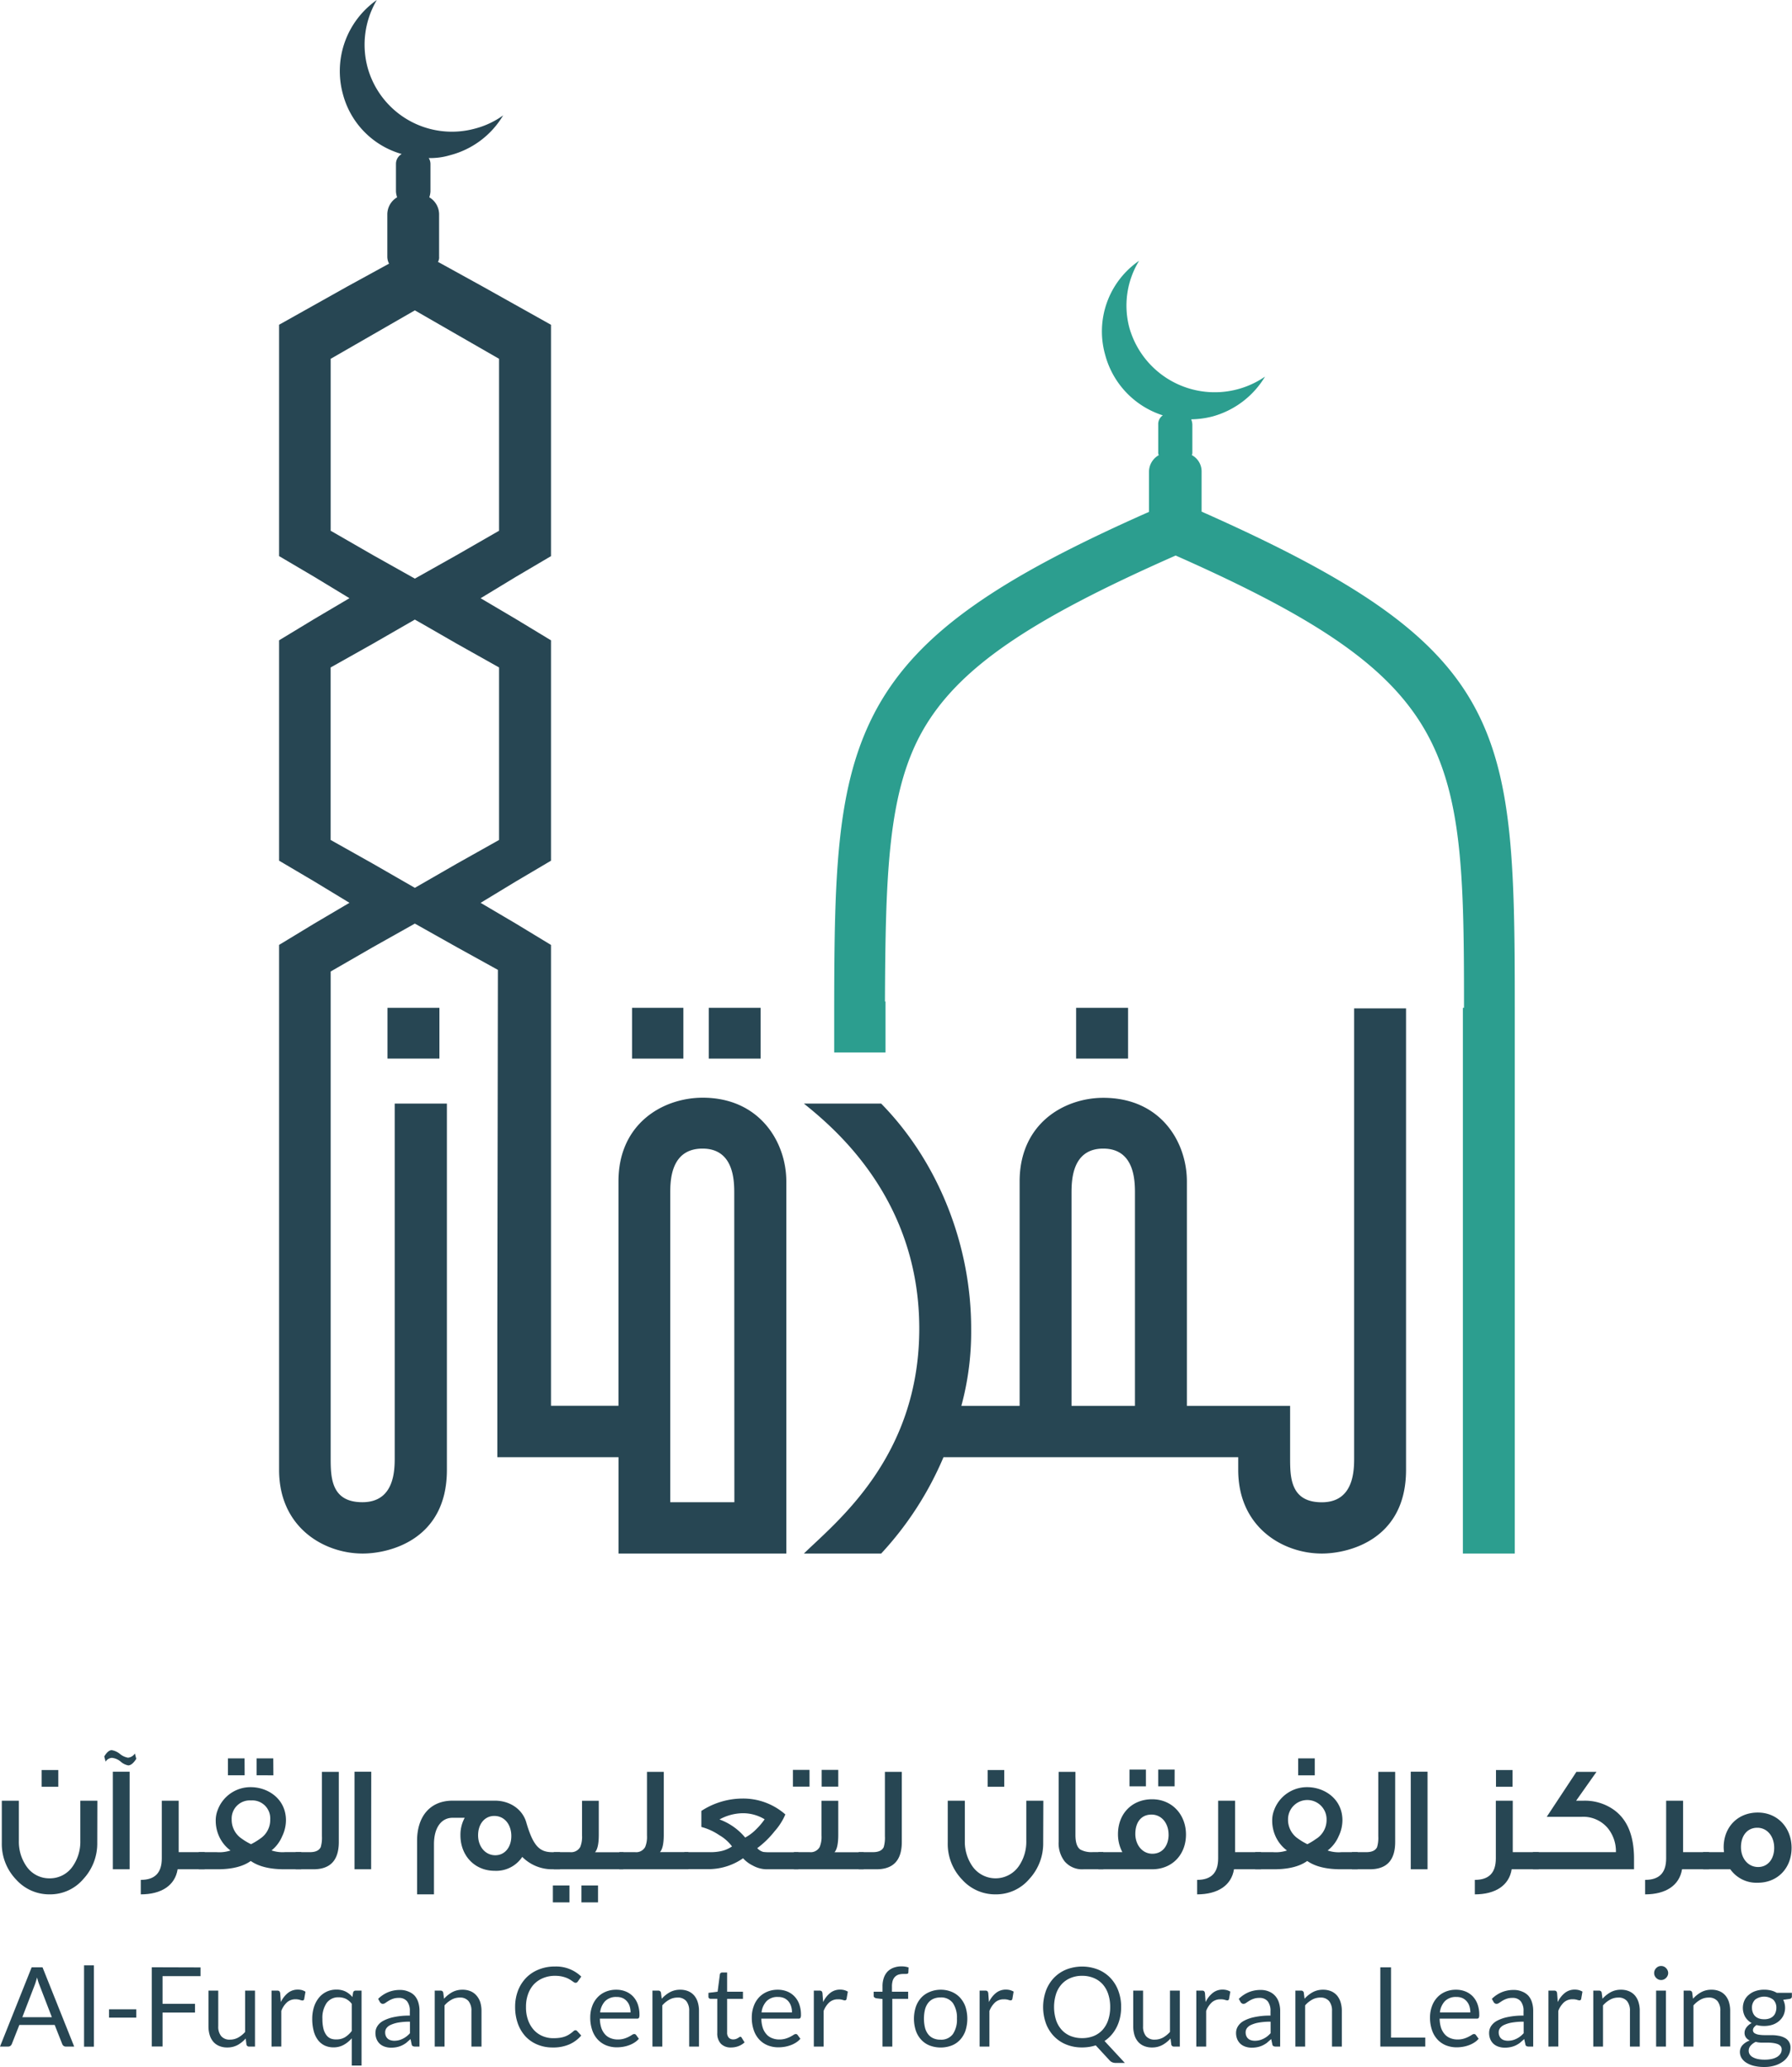 <svg xmlns="http://www.w3.org/2000/svg"
    viewBox="0 0 475.16 547.89">
    <defs>
        <style>.cls-1,.cls-3{fill:#274653;}.cls-2{fill:#2c9e8f;}.cls-2,.cls-3{fill-rule:evenodd;}</style>
    </defs>
    <g id="Layer_2" >
        <g id="Layer_1-2">
            <path class="cls-1" d="M102.74,267.17v13.46h13.77V267.17Z"/>
            <path class="cls-1" d="M187.93,267.17v13.46h13.76V267.17Zm-20.34,0v13.46H181.2V267.17Z"/>
    <path class="cls-1" d="M359.06,267.32v119c0,3.37,0,11.93-8.57,11.93-8.41,0-8.41-6.73-8.41-11.93V372.69H314.71V313.2c0-10.4-6.88-22.17-22.18-22.17-10.24,0-22.17,6.73-22.17,22.17v59.49H254.91a75.05,75.05,0,0,0,2.6-20.49c0-22.17-8.72-44.2-23.86-59.64H213.16c8.56,6.88,30.59,25.54,30.59,59.64s-22,51.23-30.59,59.64h20.49a87.77,87.77,0,0,0,16.52-25.54h78.15v3.37c0,15.29,11.93,22.17,22.17,22.17,6.88,0,22.33-3.51,22.33-22.17V267.32ZM300.94,372.69H284.12V316.41c0-3.21,0-11.92,8.41-11.92s8.41,8.71,8.41,11.92Z"/>
            <path class="cls-1" d="M285.34,267.17v13.46h13.77V267.17Z"/>
            <path class="cls-2" d="M401.65,267.17V411.84H387.89V267.17h.3v-1.68c0-67.14-2.14-85.34-76.46-118.22-38.54,17-57.81,29.82-67.29,46.8-9,16.21-9.64,37.77-9.79,71.42h.15V279H221.19v-6.73c0-39.61.15-64.23,11.47-84.73,11-19.72,31.66-34,72-51.84V125.1a5.09,5.09,0,0,1,2.6-4.44,1.39,1.39,0,0,1-.15-.76v-7.34a2.79,2.79,0,0,1,1.22-2.45,23.07,23.07,0,0,1-15.29-16.06,22.71,22.71,0,0,1,9-24.92A22.75,22.75,0,0,0,299.49,87a23.53,23.53,0,0,0,35.94,12.84,23.45,23.45,0,0,1-13.92,10.56,23.86,23.86,0,0,1-5.66.76,4.3,4.3,0,0,1,.31,1.38v7.34a1.39,1.39,0,0,1-.15.76,4.91,4.91,0,0,1,2.6,4.44v10.55C400,171.74,401.65,192.08,401.65,267.17Z"/>
            <path class="cls-3" d="M186.32,291c-10.4,0-22.33,6.73-22.33,22.17v59.49H146.1V250.5l-9.33-5.66-9.33-5.5,9.33-5.66,9.33-5.51V169.75l-9.33-5.65-9.33-5.51,9.33-5.66,9.33-5.5V86.1L128.06,76l-11.93-6.58a2.32,2.32,0,0,0,.3-1.38V56.74a5.28,5.28,0,0,0-2.6-4.44,5.55,5.55,0,0,0,.31-1.53V43.43a3,3,0,0,0-.46-1.53,18.13,18.13,0,0,0,5.66-.76,23.09,23.09,0,0,0,14.07-10.55,22.42,22.42,0,0,1-7.5,3.51A23.19,23.19,0,0,1,97.47,17.89,23.26,23.26,0,0,1,99.92,0a23,23,0,0,0-9,24.93,22.44,22.44,0,0,0,15.6,15.9,3,3,0,0,0-1.53,2.6v7.34a5.55,5.55,0,0,0,.31,1.53,5.28,5.28,0,0,0-2.6,4.44V68.05a4,4,0,0,0,.46,1.84L92,76l-18,10.09v61.33l9.33,5.5,9.33,5.66-9.33,5.51-9.33,5.65v58.42l9.33,5.51,9.33,5.66-9.33,5.5-9.33,5.66V389.67c0,15.29,11.93,22.17,22.17,22.17,6.88,0,22.33-3.51,22.33-22.17V292.56H104.66V386.3c0,3.37,0,11.93-8.57,11.93-8.41,0-8.41-6.73-8.41-11.93V257.54l11.16-6.43L110,244.84l11.16,6.27,10.86,6-.15,94.51V386.3H164v25.54H208.5V313.2C208.5,302.8,201.46,291,186.32,291ZM87.68,140.7V95.12L98.84,88.7,110,82.28l11.16,6.42,11.17,6.42V140.7l-11.17,6.42L110,153.39l-11.17-6.27ZM110,235.36l-11.17-6.42-11.16-6.27V176.94l11.16-6.27L110,164.25l11.16,6.42,11.17,6.27v45.73l-11.17,6.27Zm84.72,162.87h-17V316.41c0-3.21,0-11.92,8.56-11.92,8.41,0,8.41,8.71,8.41,11.92Z"/>
            <path class="cls-1" d="M25.79,488.49a13.84,13.84,0,0,1-3.68,9.62,11.54,11.54,0,0,1-8.93,4.08,11.79,11.79,0,0,1-8.9-3.92,13.64,13.64,0,0,1-3.8-9.78V477.36H5V488a11.42,11.42,0,0,0,2,6.73,7.31,7.31,0,0,0,6.17,3.21,7.32,7.32,0,0,0,6.13-3.21,11.39,11.39,0,0,0,2-6.73V477.36h4.52ZM15.46,473.67H11.05v-4.44h4.41Z"/>
            <path class="cls-1" d="M36.13,466.26C35.41,467.39,34.69,468,34,468a4.15,4.15,0,0,1-2-1,4.25,4.25,0,0,0-2.32-1A2.14,2.14,0,0,0,28,467l-.36-1.36q1-1.68,2-1.68a4.72,4.72,0,0,1,2.16,1,4.61,4.61,0,0,0,2.13,1,2.46,2.46,0,0,0,1.84-1.12Zm-1.76,29.28H29.92V469.67h4.45Z"/>
            <path class="cls-1" d="M54.27,495.54H47.1c-.68,4.29-4.32,6.65-9.77,6.65v-3.84c3.72,0,5.57-1.85,5.57-5.69v-15.3h4.48V491h6.89Z"/>
            <path class="cls-1" d="M79.87,495.54H75.42c-3.84,0-6.81-.72-8.93-2.2-2.08,1.48-5,2.2-8.85,2.2H52.71V491H57.4a9.45,9.45,0,0,0,3.72-.44,9.55,9.55,0,0,1-3-3.69,10,10,0,0,1-.92-4.16,7.44,7.44,0,0,1,.48-2.77,9.27,9.27,0,0,1,8.81-6.17c4.53,0,9.33,3.09,9.33,8.78a9.8,9.8,0,0,1-1,4.24A9.5,9.5,0,0,1,72,490.54a9.17,9.17,0,0,0,3.72.44h4.17Zm-15-24.91H60.44v-4.49h4.41ZM69,487.41a5.93,5.93,0,0,0,2.65-5.12,4.75,4.75,0,0,0-5.09-5,4.8,4.8,0,0,0-5.13,5,6,6,0,0,0,2.65,5.12,16.25,16.25,0,0,0,2.48,1.48A17.1,17.1,0,0,0,69,487.41Zm3.49-16.78H68.05v-4.49h4.41Z"/>
            <path class="cls-1" d="M89.84,488.29c0,4.85-2.24,7.25-6.73,7.25H78.39V491h3.8c1.48,0,2.4-.44,2.85-1.32a8.79,8.79,0,0,0,.32-2.89V469.71h4.48Z"/>
            <path class="cls-1" d="M98.41,495.54H94V469.67h4.44Z"/>
            <path class="cls-1" d="M148.48,495.54h-2a11.13,11.13,0,0,1-8-3.28,8.28,8.28,0,0,1-7.33,3.68c-5.33,0-9.06-4.08-9.06-9.37a9.32,9.32,0,0,1,1.13-4.68H120c-3,0-4.93,2.64-4.93,7v13.3h-4.48V488c0-6.45,3.44-10.65,9.41-10.65h11.22c4,0,7.33,2.28,8.33,5.77,1.84,6.33,3.56,7.89,6.93,7.89h2Zm-12.9-8.81c0-3-1.76-5.33-4.52-5.33-2.57,0-4.29,2.17-4.29,5.13s1.88,5.29,4.57,5.29C133.78,491.82,135.58,489.78,135.58,486.73Z"/>
            <path class="cls-1" d="M151,504.32h-4.4v-4.49H151Zm14.26-8.78H146.84V491h4.28a2.79,2.79,0,0,0,2.73-1.36,7.1,7.1,0,0,0,.48-3.05v-9.21h4.44v9c0,2.36-.32,3.89-1,4.65h7.53Zm-6.69,8.78h-4.4v-4.49h4.4Z"/>
            <path class="cls-1" d="M182.57,495.54H164.22V491h4.17a2.72,2.72,0,0,0,2.68-1.36,7.1,7.1,0,0,0,.48-3.05V469.71H176v16.62c0,2.36-.32,3.89-1,4.65h7.53Z"/>
            <path class="cls-1" d="M211.69,495.54h-8.54a7.81,7.81,0,0,1-3.56-1,8.43,8.43,0,0,1-2.56-1.92,16,16,0,0,1-8.86,2.88h-6.72V491h6.64a13,13,0,0,0,3.13-.28,8.17,8.17,0,0,0,2.88-1.24,11.19,11.19,0,0,0-3.4-3,15.36,15.36,0,0,0-4.73-2.16v-4.25a20.11,20.11,0,0,1,10.86-3.28A16.93,16.93,0,0,1,208.24,481a16.35,16.35,0,0,1-2.84,4.45,24.11,24.11,0,0,1-4.61,4.49,3.4,3.4,0,0,0,1.6,1,12.54,12.54,0,0,0,1.77.08h7.53Zm-8.94-13.25a11,11,0,0,0-5.8-1.61,13.07,13.07,0,0,0-6.17,1.65,16,16,0,0,1,6.81,4.8,11.86,11.86,0,0,0,2.92-2.2A17.91,17.91,0,0,0,202.75,482.29Z"/>
            <path class="cls-1" d="M214.65,473.63h-4.4v-4.44h4.4ZM229,495.54h-18.5V491h4.16a2.72,2.72,0,0,0,2.68-1.36,6.92,6.92,0,0,0,.49-3.05v-9.21h4.44v9c0,2.36-.32,3.89-1,4.65H229Zm-6.73-21.91h-4.4v-4.44h4.4Z"/>
            <path class="cls-1" d="M239.12,488.29c0,4.85-2.24,7.25-6.72,7.25h-4.73V491h3.8c1.49,0,2.41-.44,2.85-1.32a8.79,8.79,0,0,0,.32-2.89V469.71h4.48Z"/>
            <path class="cls-1" d="M276.61,488.49a13.84,13.84,0,0,1-3.68,9.62,11.54,11.54,0,0,1-8.93,4.08,11.75,11.75,0,0,1-8.89-3.92,13.6,13.6,0,0,1-3.81-9.78V477.36h4.53V488a11.42,11.42,0,0,0,2,6.73,7.5,7.5,0,0,0,12.3,0,11.39,11.39,0,0,0,2-6.73V477.36h4.52Zm-10.33-14.82h-4.4v-4.44h4.4Z"/>
            <path class="cls-1" d="M292.56,495.54h-5.25a6.07,6.07,0,0,1-5-2.08,7.79,7.79,0,0,1-1.6-5.21V469.71h4.45v16.74c0,2,.44,3.25,1.28,3.85a6.25,6.25,0,0,0,3.44.68h2.65Z"/>
            <path class="cls-1" d="M314.47,486.33c0,5.29-3.61,9.21-9,9.21H291.24V491h6.36a10.13,10.13,0,0,1-1.16-4.77c0-5.45,3.73-9.25,9.05-9.25S314.47,481.08,314.47,486.33Zm-10.62-12.78h-4.36v-4.44h4.36Zm6,12.78c0-3-1.84-5.29-4.53-5.29s-4.28,2-4.28,5.13c0,2.88,1.84,5.25,4.52,5.25S309.86,489.3,309.86,486.33Zm1.6-12.78H307.1v-4.44h4.36Z"/><path class="cls-1" d="M334.37,495.54H327.2c-.68,4.29-4.32,6.65-9.77,6.65v-3.84c3.73,0,5.57-1.85,5.57-5.69v-15.3h4.49V491h6.88Z"/><path class="cls-1" d="M360,495.54h-4.45c-3.84,0-6.81-.72-8.93-2.2-2.08,1.48-5,2.2-8.85,2.2h-4.93V491h4.69a9.45,9.45,0,0,0,3.72-.44,9.55,9.55,0,0,1-3-3.69,10,10,0,0,1-.92-4.16,7.44,7.44,0,0,1,.48-2.77,9.28,9.28,0,0,1,8.81-6.17c4.53,0,9.33,3.09,9.33,8.78a9.8,9.8,0,0,1-1,4.24,9.5,9.5,0,0,1-2.92,3.77,9.17,9.17,0,0,0,3.72.44H360Zm-10.9-8.13a5.93,5.93,0,0,0,2.65-5.12,5.11,5.11,0,1,0-10.22,0,6,6,0,0,0,2.65,5.12,16.25,16.25,0,0,0,2.48,1.48A17.1,17.1,0,0,0,349.07,487.41Zm-.48-16.78h-4.4v-4.49h4.4Z"/><path class="cls-1" d="M369.94,488.29c0,4.85-2.24,7.25-6.73,7.25h-4.72V491h3.8c1.48,0,2.41-.44,2.85-1.32a8.79,8.79,0,0,0,.32-2.89V469.71h4.48Z"/><path class="cls-1" d="M378.52,495.54h-4.45V469.67h4.45Z"/><path class="cls-1" d="M408,495.54h-7.17c-.68,4.29-4.32,6.65-9.77,6.65v-3.84c3.73,0,5.57-1.85,5.57-5.69v-15.3h4.49V491H408Zm-6.93-21.87h-4.4v-4.44h4.4Z"/><path class="cls-1" d="M433.27,492.74v2.8h-26.8V491h22a9.73,9.73,0,0,0-2.16-6.37,8.5,8.5,0,0,0-6.93-3h-9.25L418,469.71h5.32l-5.4,7.65h2a13.27,13.27,0,0,1,7.69,2.2C431.39,482.09,433.27,486.45,433.27,492.74Z"/><path class="cls-1" d="M453.18,495.54H446c-.69,4.29-4.33,6.65-9.78,6.65v-3.84c3.73,0,5.57-1.85,5.57-5.69v-15.3h4.49V491h6.89Z"/><path class="cls-1" d="M475.05,489.86c0,5.32-3.65,9.25-9,9.25a8.5,8.5,0,0,1-7.25-3.57h-7.21V491h5.53l0-.2a9.81,9.81,0,0,1-.08-1.08c0-5.37,3.73-9.22,9.05-9.22S475.05,484.61,475.05,489.86Zm-4.61,0c0-3.05-1.84-5.33-4.49-5.33s-4.32,2.12-4.32,5.13,1.88,5.28,4.56,5.28C468.68,494.94,470.44,492.9,470.44,489.86Z"/><path class="cls-1" d="M19.67,542.54h-2.2a1,1,0,0,1-.62-.19,1.22,1.22,0,0,1-.35-.48l-2-5.07H5.13l-2,5.07a1.18,1.18,0,0,1-.35.47,1,1,0,0,1-.61.2H0l8.39-21h2.89ZM5.92,534.75h7.83l-3.29-8.54a14,14,0,0,1-.63-2c-.11.4-.22.77-.32,1.1s-.2.64-.3.89Z"/><path class="cls-1" d="M24.89,521v21.57h-2.6V521Z"/><path class="cls-1" d="M28.91,532.66h7.23v2.21H28.91Z"/><path class="cls-1" d="M53.17,521.56v2.31H43.1v7.34h8.61v2.31H43.1v9H40.24v-21Z"/><path class="cls-1" d="M57.87,527.71v9.46a3.9,3.9,0,0,0,.78,2.6,2.87,2.87,0,0,0,2.34.93,4.48,4.48,0,0,0,2.15-.54A6.76,6.76,0,0,0,65,538.65V527.71h2.61v14.83H66.06a.67.67,0,0,1-.71-.54l-.2-1.6A8.27,8.27,0,0,1,63,542.13a5.73,5.73,0,0,1-2.75.65,5.35,5.35,0,0,1-2.15-.41,4.13,4.13,0,0,1-1.56-1.13,4.84,4.84,0,0,1-.94-1.77,7.94,7.94,0,0,1-.32-2.3v-9.46Z"/><path class="cls-1" d="M72,542.54V527.71h1.49a.83.83,0,0,1,.59.16,1.05,1.05,0,0,1,.22.56l.17,2.31a6.82,6.82,0,0,1,1.88-2.42,4.13,4.13,0,0,1,2.63-.88,4.35,4.35,0,0,1,1.12.14A4.46,4.46,0,0,1,81,528l-.34,1.95a.45.45,0,0,1-.45.37,2.35,2.35,0,0,1-.63-.14A3.75,3.75,0,0,0,78.4,530a3.35,3.35,0,0,0-2.28.79,5.93,5.93,0,0,0-1.53,2.3v9.44Z"/><path class="cls-1" d="M95.87,527.71v19.86h-2.6v-7.22a7.87,7.87,0,0,1-2.14,1.74,5.52,5.52,0,0,1-2.73.66,5.43,5.43,0,0,1-2.31-.49,4.9,4.9,0,0,1-1.77-1.44,6.84,6.84,0,0,1-1.13-2.38,12.27,12.27,0,0,1-.4-3.26,10.38,10.38,0,0,1,.44-3.06,7.59,7.59,0,0,1,1.27-2.45,5.84,5.84,0,0,1,4.71-2.23,5.33,5.33,0,0,1,2.44.52,5.7,5.7,0,0,1,1.79,1.45l.18-1.16a.66.66,0,0,1,.7-.54Zm-6.6,12.93a4.19,4.19,0,0,0,2.23-.59,6.5,6.5,0,0,0,1.77-1.65v-7.18a4.34,4.34,0,0,0-1.57-1.34,4.45,4.45,0,0,0-1.91-.4A3.75,3.75,0,0,0,86.6,531a6.93,6.93,0,0,0-1.11,4.22,10.53,10.53,0,0,0,.25,2.48,4.75,4.75,0,0,0,.73,1.7,2.85,2.85,0,0,0,1.19,1A3.89,3.89,0,0,0,89.27,540.64Z"/><path class="cls-1" d="M111.23,542.54h-1.15a1.53,1.53,0,0,1-.62-.11.69.69,0,0,1-.31-.5l-.29-1.38c-.39.35-.77.67-1.14,1a7,7,0,0,1-1.17.7,6.29,6.29,0,0,1-1.31.43,7.41,7.41,0,0,1-1.55.15,5.09,5.09,0,0,1-1.62-.25,3.71,3.71,0,0,1-1.31-.72,3.58,3.58,0,0,1-.88-1.23,4.29,4.29,0,0,1-.33-1.76,3.29,3.29,0,0,1,.48-1.69,4.16,4.16,0,0,1,1.56-1.45,10.25,10.25,0,0,1,2.82-1,19.14,19.14,0,0,1,4.26-.4v-1.16a4.09,4.09,0,0,0-.74-2.64,2.69,2.69,0,0,0-2.19-.89,4.41,4.41,0,0,0-1.6.25,6,6,0,0,0-1.13.54c-.32.2-.59.38-.82.54a1.2,1.2,0,0,1-.68.24.78.78,0,0,1-.46-.14,1.15,1.15,0,0,1-.32-.34l-.46-.84a8.32,8.32,0,0,1,2.65-1.77,8.13,8.13,0,0,1,3.14-.59,5.48,5.48,0,0,1,2.21.42A4.44,4.44,0,0,1,109.9,529a4.86,4.86,0,0,1,1,1.77,7.48,7.48,0,0,1,.33,2.28ZM104.47,541a5.46,5.46,0,0,0,1.26-.14,5.25,5.25,0,0,0,1.07-.4,5.89,5.89,0,0,0,1-.62,7,7,0,0,0,.9-.84v-3.06a17.68,17.68,0,0,0-3.06.23,8.27,8.27,0,0,0-2,.6,2.75,2.75,0,0,0-1.15.87,1.87,1.87,0,0,0-.36,1.12,2.4,2.4,0,0,0,.19,1,2,2,0,0,0,.51.7,1.89,1.89,0,0,0,.77.4A3.57,3.57,0,0,0,104.47,541Z"/><path class="cls-1" d="M115.27,542.54V527.71h1.56a.66.66,0,0,1,.7.54l.2,1.61a8.61,8.61,0,0,1,2.16-1.73,5.63,5.63,0,0,1,2.76-.66,5.35,5.35,0,0,1,2.15.41,4.15,4.15,0,0,1,1.55,1.14,5.06,5.06,0,0,1,1,1.78,7.89,7.89,0,0,1,.32,2.3v9.44H125V533.1a4,4,0,0,0-.77-2.62,2.86,2.86,0,0,0-2.35-.93,4.4,4.4,0,0,0-2.16.56,7,7,0,0,0-1.85,1.51v10.92Z"/><path class="cls-1" d="M152.59,538.21a.58.58,0,0,1,.42.19l1.11,1.21a8.88,8.88,0,0,1-3.12,2.33,10.61,10.61,0,0,1-4.43.84,10.3,10.3,0,0,1-4.12-.79,9,9,0,0,1-3.15-2.19,10.06,10.06,0,0,1-2-3.39,12.89,12.89,0,0,1-.71-4.35,12,12,0,0,1,.76-4.35,10.19,10.19,0,0,1,2.16-3.4,9.58,9.58,0,0,1,3.34-2.2,11.17,11.17,0,0,1,4.28-.79,9.56,9.56,0,0,1,7,2.67l-.92,1.3a.91.91,0,0,1-.24.24.58.58,0,0,1-.38.1.77.77,0,0,1-.4-.14l-.51-.34a7.36,7.36,0,0,0-.68-.44,5.5,5.5,0,0,0-.94-.44,8.05,8.05,0,0,0-1.26-.35,9,9,0,0,0-1.66-.14,8.08,8.08,0,0,0-3.08.58A7.09,7.09,0,0,0,141.6,526a7.4,7.4,0,0,0-1.57,2.61,9.81,9.81,0,0,0-.56,3.44,10,10,0,0,0,.56,3.5,7.7,7.7,0,0,0,1.54,2.6,6.52,6.52,0,0,0,2.3,1.61,7.24,7.24,0,0,0,2.87.56,12.19,12.19,0,0,0,1.69-.11,7,7,0,0,0,1.38-.34,6,6,0,0,0,1.19-.6,8.82,8.82,0,0,0,1.1-.85A.74.74,0,0,1,152.59,538.21Z"/><path class="cls-1" d="M163.41,527.47a6.56,6.56,0,0,1,2.46.45,5.63,5.63,0,0,1,1.95,1.29,6,6,0,0,1,1.28,2.08,8.17,8.17,0,0,1,.46,2.82,1.82,1.82,0,0,1-.13.82.55.55,0,0,1-.5.2h-9.87a8.35,8.35,0,0,0,.38,2.45,4.91,4.91,0,0,0,1,1.73,3.77,3.77,0,0,0,1.46,1,5,5,0,0,0,1.9.35,5.68,5.68,0,0,0,1.7-.23,7.54,7.54,0,0,0,1.22-.49,9.38,9.38,0,0,0,.85-.49,1.16,1.16,0,0,1,.6-.23.6.6,0,0,1,.5.25l.73,1a5,5,0,0,1-1.16,1,6.89,6.89,0,0,1-1.44.71,8.45,8.45,0,0,1-1.59.42,10.06,10.06,0,0,1-1.63.14,7.66,7.66,0,0,1-2.83-.52,6.3,6.3,0,0,1-2.24-1.53,6.84,6.84,0,0,1-1.47-2.48,10.09,10.09,0,0,1-.53-3.39,8.52,8.52,0,0,1,.48-2.9,6.66,6.66,0,0,1,1.37-2.34,6.14,6.14,0,0,1,2.18-1.55A7.08,7.08,0,0,1,163.41,527.47Zm.06,1.92a4.06,4.06,0,0,0-3,1.09,5.13,5.13,0,0,0-1.34,3h8.07a5.41,5.41,0,0,0-.25-1.66,3.66,3.66,0,0,0-.74-1.31,3.33,3.33,0,0,0-1.17-.85A4,4,0,0,0,163.47,529.39Z"/><path class="cls-1" d="M173,542.54V527.71h1.55a.67.67,0,0,1,.71.54l.2,1.61a8.27,8.27,0,0,1,2.16-1.73,5.63,5.63,0,0,1,2.76-.66,5.35,5.35,0,0,1,2.15.41,4.23,4.23,0,0,1,1.55,1.14,5,5,0,0,1,.94,1.78,7.57,7.57,0,0,1,.32,2.3v9.44h-2.6V533.1a4,4,0,0,0-.77-2.62,2.88,2.88,0,0,0-2.35-.93,4.4,4.4,0,0,0-2.16.56,6.87,6.87,0,0,0-1.85,1.51v10.92Z"/><path class="cls-1" d="M193.84,542.78a3.59,3.59,0,0,1-2.7-1,3.94,3.94,0,0,1-.95-2.83v-9.08H188.4a.6.6,0,0,1-.39-.14.53.53,0,0,1-.16-.43v-1l2.43-.31.6-4.58a.53.53,0,0,1,.19-.36.62.62,0,0,1,.41-.14h1.32V528H197v1.89H192.8v8.9a1.93,1.93,0,0,0,.45,1.4,1.58,1.58,0,0,0,1.17.45,2.12,2.12,0,0,0,.71-.11,2.52,2.52,0,0,0,.52-.24l.38-.24a.39.39,0,0,1,.63.14l.77,1.24a5,5,0,0,1-1.63,1A5.49,5.49,0,0,1,193.84,542.78Z"/><path class="cls-1" d="M206.23,527.47a6.64,6.64,0,0,1,2.46.45,5.5,5.5,0,0,1,1.94,1.29,5.83,5.83,0,0,1,1.29,2.08,8.17,8.17,0,0,1,.46,2.82,1.66,1.66,0,0,1-.14.82.52.52,0,0,1-.49.2h-9.87a8,8,0,0,0,.38,2.45,4.89,4.89,0,0,0,1,1.73,3.8,3.8,0,0,0,1.47,1,5,5,0,0,0,1.9.35,5.57,5.57,0,0,0,1.69-.23,7.68,7.68,0,0,0,1.23-.49c.34-.18.62-.34.85-.49a1.16,1.16,0,0,1,.6-.23.57.57,0,0,1,.49.25l.74,1a5.18,5.18,0,0,1-1.16,1,6.89,6.89,0,0,1-1.44.71,8.88,8.88,0,0,1-1.59.42,10.06,10.06,0,0,1-1.63.14,7.66,7.66,0,0,1-2.83-.52,6.21,6.21,0,0,1-2.24-1.53,6.84,6.84,0,0,1-1.47-2.48,10.09,10.09,0,0,1-.53-3.39,8.52,8.52,0,0,1,.48-2.9,6.8,6.8,0,0,1,1.36-2.34,6.27,6.27,0,0,1,2.19-1.55A7.08,7.08,0,0,1,206.23,527.47Zm.05,1.92a4,4,0,0,0-3,1.09,5.2,5.2,0,0,0-1.35,3H210a5.12,5.12,0,0,0-.25-1.66,3.64,3.64,0,0,0-.73-1.31,3.28,3.28,0,0,0-1.18-.85A4,4,0,0,0,206.28,529.39Z"/><path class="cls-1" d="M215.79,542.54V527.71h1.49a.83.83,0,0,1,.59.16,1.05,1.05,0,0,1,.22.56l.17,2.31a6.82,6.82,0,0,1,1.88-2.42,4.13,4.13,0,0,1,2.63-.88,4.35,4.35,0,0,1,1.12.14,4.46,4.46,0,0,1,.92.39l-.34,1.95a.45.45,0,0,1-.45.37,2.35,2.35,0,0,1-.63-.14,3.79,3.79,0,0,0-1.19-.14,3.35,3.35,0,0,0-2.28.79,5.93,5.93,0,0,0-1.53,2.3v9.44Z"/><path class="cls-1" d="M234,542.54V529.93l-1.64-.19a1.35,1.35,0,0,1-.5-.22.55.55,0,0,1-.2-.45V528H234v-1.43a6.63,6.63,0,0,1,.36-2.27,4.66,4.66,0,0,1,1-1.67,4.46,4.46,0,0,1,1.6-1,6.1,6.1,0,0,1,2.11-.35,5.83,5.83,0,0,1,1.85.29l-.06,1.31a.34.34,0,0,1-.25.35,2.85,2.85,0,0,1-.66.06h-.45a4.3,4.3,0,0,0-1.23.17,2.38,2.38,0,0,0-.94.57,2.54,2.54,0,0,0-.61,1,5.22,5.22,0,0,0-.21,1.6V528h4.29v1.89h-4.2v12.65Z"/><path class="cls-1" d="M249.38,527.47a7.51,7.51,0,0,1,2.94.55,6.21,6.21,0,0,1,2.22,1.53A6.94,6.94,0,0,1,256,532a10.43,10.43,0,0,1,0,6.32,6.81,6.81,0,0,1-1.41,2.4,6,6,0,0,1-2.22,1.53,8.27,8.27,0,0,1-5.88,0,6.09,6.09,0,0,1-2.23-1.53,6.83,6.83,0,0,1-1.42-2.4,10.24,10.24,0,0,1,0-6.32,7,7,0,0,1,1.42-2.41,6.34,6.34,0,0,1,2.23-1.53A7.51,7.51,0,0,1,249.38,527.47Zm0,13.24a3.81,3.81,0,0,0,3.28-1.47,6.83,6.83,0,0,0,1.08-4.11,6.92,6.92,0,0,0-1.08-4.13,3.82,3.82,0,0,0-3.28-1.48,4.58,4.58,0,0,0-1.93.38,3.6,3.6,0,0,0-1.37,1.1,4.83,4.83,0,0,0-.82,1.77,10.45,10.45,0,0,0,0,4.72,4.73,4.73,0,0,0,.82,1.75,3.57,3.57,0,0,0,1.37,1.09A4.43,4.43,0,0,0,249.38,540.71Z"/><path class="cls-1" d="M259.75,542.54V527.71h1.49a.82.82,0,0,1,.59.16,1,1,0,0,1,.22.56l.17,2.31a6.82,6.82,0,0,1,1.88-2.42,4.13,4.13,0,0,1,2.63-.88,4.29,4.29,0,0,1,1.12.14,4.46,4.46,0,0,1,.92.39l-.34,1.95a.45.45,0,0,1-.45.37,2.35,2.35,0,0,1-.63-.14,3.75,3.75,0,0,0-1.19-.14,3.34,3.34,0,0,0-2.27.79,6.05,6.05,0,0,0-1.54,2.3v9.44Z"/><path class="cls-1" d="M297.28,532.06a12.81,12.81,0,0,1-.3,2.81,10.85,10.85,0,0,1-.87,2.48,10,10,0,0,1-1.39,2.09,9.2,9.2,0,0,1-1.85,1.62l5.39,5.82h-2.34a2.73,2.73,0,0,1-.94-.15,2,2,0,0,1-.75-.51l-3.69-4a13.24,13.24,0,0,1-1.73.41,12.69,12.69,0,0,1-1.88.14,11,11,0,0,1-4.22-.78,9.41,9.41,0,0,1-3.27-2.21,9.81,9.81,0,0,1-2.1-3.38,12.87,12.87,0,0,1,0-8.66,10,10,0,0,1,2.1-3.4,9.57,9.57,0,0,1,3.27-2.22,11.67,11.67,0,0,1,8.44,0,9.52,9.52,0,0,1,3.28,2.22,10,10,0,0,1,2.1,3.4A12.08,12.08,0,0,1,297.28,532.06Zm-2.91,0a10.67,10.67,0,0,0-.53-3.47,7.36,7.36,0,0,0-1.49-2.6,6.49,6.49,0,0,0-2.35-1.63,7.78,7.78,0,0,0-3.07-.58,7.69,7.69,0,0,0-3.06.58,6.49,6.49,0,0,0-2.35,1.63,7.23,7.23,0,0,0-1.5,2.6,11.59,11.59,0,0,0,0,6.93,7.27,7.27,0,0,0,1.5,2.59,6.49,6.49,0,0,0,2.35,1.63,8.06,8.06,0,0,0,3.06.56,8.15,8.15,0,0,0,3.07-.56,6.49,6.49,0,0,0,2.35-1.63,7.4,7.4,0,0,0,1.49-2.59A10.61,10.61,0,0,0,294.37,532.06Z"/><path class="cls-1" d="M303.09,527.71v9.46a3.9,3.9,0,0,0,.78,2.6,2.88,2.88,0,0,0,2.34.93,4.55,4.55,0,0,0,2.16-.54,7.06,7.06,0,0,0,1.86-1.51V527.71h2.6v14.83h-1.55a.66.66,0,0,1-.7-.54l-.21-1.6a8.11,8.11,0,0,1-2.17,1.73,5.7,5.7,0,0,1-2.75.65,5.3,5.3,0,0,1-2.14-.41,4.13,4.13,0,0,1-1.56-1.13,4.86,4.86,0,0,1-.95-1.77,8,8,0,0,1-.31-2.3v-9.46Z"/><path class="cls-1" d="M317.21,542.54V527.71h1.49a.82.82,0,0,1,.59.16,1,1,0,0,1,.22.56l.17,2.31a6.73,6.73,0,0,1,1.89-2.42,4.09,4.09,0,0,1,2.62-.88,4.29,4.29,0,0,1,1.12.14,4.46,4.46,0,0,1,.92.39l-.34,1.95a.45.45,0,0,1-.45.37,2.35,2.35,0,0,1-.63-.14,3.75,3.75,0,0,0-1.19-.14,3.34,3.34,0,0,0-2.27.79,5.93,5.93,0,0,0-1.53,2.3v9.44Z"/><path class="cls-1" d="M339.44,542.54h-1.16a1.48,1.48,0,0,1-.61-.11.66.66,0,0,1-.31-.5l-.29-1.38c-.39.35-.77.67-1.14,1a7.48,7.48,0,0,1-1.18.7,6.1,6.1,0,0,1-1.31.43,7.31,7.31,0,0,1-1.54.15,5,5,0,0,1-1.62-.25,3.71,3.71,0,0,1-1.31-.72,3.61,3.61,0,0,1-.89-1.23,4.29,4.29,0,0,1-.33-1.76,3.3,3.3,0,0,1,.49-1.69,4.16,4.16,0,0,1,1.56-1.45,10,10,0,0,1,2.82-1,19.14,19.14,0,0,1,4.26-.4v-1.16a4.09,4.09,0,0,0-.74-2.64,2.71,2.71,0,0,0-2.19-.89,4.37,4.37,0,0,0-1.6.25,5.67,5.67,0,0,0-1.13.54c-.32.2-.59.38-.82.54a1.2,1.2,0,0,1-.68.24.78.78,0,0,1-.46-.14,1,1,0,0,1-.32-.34l-.47-.84a8.55,8.55,0,0,1,2.65-1.77,8.22,8.22,0,0,1,3.15-.59,5.48,5.48,0,0,1,2.21.42,4.44,4.44,0,0,1,1.63,1.14,4.71,4.71,0,0,1,1,1.77,7.18,7.18,0,0,1,.34,2.28ZM332.67,541a5.46,5.46,0,0,0,1.26-.14,5.57,5.57,0,0,0,1.08-.4,5.89,5.89,0,0,0,1-.62,8.64,8.64,0,0,0,.9-.84v-3.06a17.68,17.68,0,0,0-3.06.23,8.14,8.14,0,0,0-2.05.6,2.75,2.75,0,0,0-1.15.87,1.87,1.87,0,0,0-.36,1.12,2.4,2.4,0,0,0,.19,1,1.84,1.84,0,0,0,.51.7,1.92,1.92,0,0,0,.76.4A3.63,3.63,0,0,0,332.67,541Z"/><path class="cls-1" d="M343.48,542.54V527.71H345a.67.67,0,0,1,.71.54l.2,1.61a8.27,8.27,0,0,1,2.16-1.73,5.63,5.63,0,0,1,2.76-.66,5.35,5.35,0,0,1,2.15.41,4.23,4.23,0,0,1,1.55,1.14,5,5,0,0,1,.94,1.78,7.57,7.57,0,0,1,.32,2.3v9.44h-2.6V533.1a4,4,0,0,0-.77-2.62,2.88,2.88,0,0,0-2.35-.93,4.4,4.4,0,0,0-2.16.56,6.87,6.87,0,0,0-1.85,1.51v10.92Z"/><path class="cls-1" d="M368.84,540.16h9.08v2.38H366v-21h2.84Z"/><path class="cls-1" d="M386.08,527.47a6.56,6.56,0,0,1,2.46.45,5.63,5.63,0,0,1,1.95,1.29,6,6,0,0,1,1.28,2.08,7.94,7.94,0,0,1,.46,2.82,1.69,1.69,0,0,1-.13.82.55.55,0,0,1-.5.2h-9.87a8.35,8.35,0,0,0,.38,2.45,5.07,5.07,0,0,0,1,1.73,3.84,3.84,0,0,0,1.46,1,5,5,0,0,0,1.9.35,5.68,5.68,0,0,0,1.7-.23,7.54,7.54,0,0,0,1.22-.49c.34-.18.63-.34.86-.49a1.11,1.11,0,0,1,.59-.23.6.6,0,0,1,.5.25l.73,1a5,5,0,0,1-1.16,1,6.89,6.89,0,0,1-1.44.71,8.45,8.45,0,0,1-1.59.42,10,10,0,0,1-1.62.14,7.71,7.71,0,0,1-2.84-.52,6.3,6.3,0,0,1-2.24-1.53,6.84,6.84,0,0,1-1.47-2.48,10.09,10.09,0,0,1-.53-3.39,8.52,8.52,0,0,1,.48-2.9,6.82,6.82,0,0,1,1.37-2.34,6.14,6.14,0,0,1,2.18-1.55A7.11,7.11,0,0,1,386.08,527.47Zm.06,1.92a4.06,4.06,0,0,0-3,1.09,5.13,5.13,0,0,0-1.34,3h8.07a5.41,5.41,0,0,0-.25-1.66,3.66,3.66,0,0,0-.74-1.31,3.33,3.33,0,0,0-1.17-.85A4,4,0,0,0,386.14,529.39Z"/><path class="cls-1" d="M406.54,542.54h-1.16a1.56,1.56,0,0,1-.62-.11.68.68,0,0,1-.3-.5l-.3-1.38c-.39.35-.77.67-1.14,1a7,7,0,0,1-1.17.7,6.29,6.29,0,0,1-1.31.43,7.34,7.34,0,0,1-1.55.15,5,5,0,0,1-1.61-.25,3.62,3.62,0,0,1-1.31-.72,3.48,3.48,0,0,1-.89-1.23,4.29,4.29,0,0,1-.33-1.76,3.29,3.29,0,0,1,.48-1.69,4.32,4.32,0,0,1,1.56-1.45,10.25,10.25,0,0,1,2.82-1,19.14,19.14,0,0,1,4.26-.4v-1.16a4,4,0,0,0-.74-2.64,2.68,2.68,0,0,0-2.18-.89,4.46,4.46,0,0,0-1.61.25,6.26,6.26,0,0,0-1.13.54l-.82.54a1.17,1.17,0,0,1-.68.24.81.81,0,0,1-.46-.14,1,1,0,0,1-.31-.34l-.47-.84a8.43,8.43,0,0,1,2.65-1.77,8.22,8.22,0,0,1,3.15-.59,5.51,5.51,0,0,1,2.21.42A4.49,4.49,0,0,1,405.2,529a4.72,4.72,0,0,1,1,1.77,7.47,7.47,0,0,1,.34,2.28ZM399.77,541a5.46,5.46,0,0,0,1.26-.14,5.57,5.57,0,0,0,1.08-.4,5.81,5.81,0,0,0,1-.62,7,7,0,0,0,.9-.84v-3.06a17.68,17.68,0,0,0-3.06.23,8.27,8.27,0,0,0-2.05.6,2.81,2.81,0,0,0-1.15.87,1.87,1.87,0,0,0-.36,1.12,2.39,2.39,0,0,0,.2,1,1.74,1.74,0,0,0,.51.7,1.85,1.85,0,0,0,.76.4A3.57,3.57,0,0,0,399.77,541Z"/><path class="cls-1" d="M410.58,542.54V527.71h1.49a.83.83,0,0,1,.59.16,1,1,0,0,1,.22.56l.17,2.31a6.82,6.82,0,0,1,1.88-2.42,4.13,4.13,0,0,1,2.63-.88,4.35,4.35,0,0,1,1.12.14,4.71,4.71,0,0,1,.92.39l-.34,1.95a.45.45,0,0,1-.45.37,2.35,2.35,0,0,1-.63-.14A3.75,3.75,0,0,0,417,530a3.35,3.35,0,0,0-2.28.79,5.93,5.93,0,0,0-1.53,2.3v9.44Z"/><path class="cls-1" d="M422.47,542.54V527.71H424a.66.66,0,0,1,.7.54l.21,1.61a8.27,8.27,0,0,1,2.16-1.73,5.58,5.58,0,0,1,2.76-.66,5.3,5.3,0,0,1,2.14.41,4.26,4.26,0,0,1,1.56,1.14,5,5,0,0,1,.94,1.78,7.57,7.57,0,0,1,.32,2.3v9.44h-2.6V533.1a4,4,0,0,0-.77-2.62,2.88,2.88,0,0,0-2.35-.93,4.4,4.4,0,0,0-2.16.56,7.06,7.06,0,0,0-1.86,1.51v10.92Z"/><path class="cls-1" d="M442.33,523.05a1.68,1.68,0,0,1-.16.71,2,2,0,0,1-.41.59,2,2,0,0,1-.59.4,1.75,1.75,0,0,1-.72.15,1.71,1.71,0,0,1-.71-.15,1.94,1.94,0,0,1-.58-.4,1.84,1.84,0,0,1-.41-.59,1.67,1.67,0,0,1-.14-.71,1.8,1.8,0,0,1,.55-1.32,2,2,0,0,1,.58-.41,1.87,1.87,0,0,1,.71-.14,1.92,1.92,0,0,1,.72.14,2,2,0,0,1,.59.41,1.94,1.94,0,0,1,.41.6A1.8,1.8,0,0,1,442.33,523.05Zm-.59,4.66v14.83h-2.61V527.71Z"/><path class="cls-1" d="M446.43,542.54V527.71H448a.66.66,0,0,1,.7.54l.21,1.61a8.27,8.27,0,0,1,2.16-1.73,5.58,5.58,0,0,1,2.76-.66,5.3,5.3,0,0,1,2.14.41A4.15,4.15,0,0,1,457.5,529a5.06,5.06,0,0,1,.95,1.78,7.89,7.89,0,0,1,.32,2.3v9.44h-2.61V533.1a4,4,0,0,0-.76-2.62,2.9,2.9,0,0,0-2.36-.93,4.4,4.4,0,0,0-2.16.56,7.19,7.19,0,0,0-1.85,1.51v10.92Z"/><path class="cls-1" d="M467.79,527.46a7.43,7.43,0,0,1,1.81.21,5.78,5.78,0,0,1,1.53.62h4v1c0,.32-.21.53-.62.62l-1.68.23a4.79,4.79,0,0,1,.08,4.09,4.56,4.56,0,0,1-1.16,1.52,5.26,5.26,0,0,1-1.76,1,7.15,7.15,0,0,1-2.23.33,7.31,7.31,0,0,1-2-.25,2.67,2.67,0,0,0-.71.65,1.23,1.23,0,0,0-.24.69.93.93,0,0,0,.42.82,2.88,2.88,0,0,0,1.13.4,9.57,9.57,0,0,0,1.6.12h1.82a9.94,9.94,0,0,1,1.82.17,5.2,5.2,0,0,1,1.6.53,2.79,2.79,0,0,1,1.55,2.71,3.94,3.94,0,0,1-.48,1.87,5,5,0,0,1-1.36,1.61,7.29,7.29,0,0,1-2.19,1.13,9.38,9.38,0,0,1-2.91.42,11.54,11.54,0,0,1-2.85-.32,6.93,6.93,0,0,1-2-.87,3.87,3.87,0,0,1-1.21-1.25,3.08,3.08,0,0,1-.4-1.49,2.67,2.67,0,0,1,.7-1.87,4.74,4.74,0,0,1,1.91-1.22,2.57,2.57,0,0,1-1-.79,2.08,2.08,0,0,1-.38-1.31,2,2,0,0,1,.12-.66,2.63,2.63,0,0,1,.36-.68,3.89,3.89,0,0,1,.59-.64,3.64,3.64,0,0,1,.82-.54,4.68,4.68,0,0,1-1.72-1.64,4.86,4.86,0,0,1-.2-4.35,4.16,4.16,0,0,1,1.16-1.5,5.17,5.17,0,0,1,1.78-1A7.09,7.09,0,0,1,467.79,527.46Zm4.63,15.84a1.31,1.31,0,0,0-.31-.92,2.09,2.09,0,0,0-.83-.53,6.31,6.31,0,0,0-1.22-.27,11.18,11.18,0,0,0-1.45-.09h-1.55a5.73,5.73,0,0,1-1.51-.2,4.11,4.11,0,0,0-1.35,1,1.93,1.93,0,0,0-.52,1.36,1.78,1.78,0,0,0,.25.93,2.12,2.12,0,0,0,.79.75,4.49,4.49,0,0,0,1.32.5,8.63,8.63,0,0,0,1.88.18,8.27,8.27,0,0,0,1.89-.19,4.73,4.73,0,0,0,1.42-.55,2.76,2.76,0,0,0,.88-.85A2,2,0,0,0,472.42,543.3Zm-4.63-8a4,4,0,0,0,1.4-.22,2.89,2.89,0,0,0,1-.61,2.43,2.43,0,0,0,.61-1,3.29,3.29,0,0,0,.21-1.2,2.9,2.9,0,0,0-.83-2.17,4,4,0,0,0-4.8,0,2.9,2.9,0,0,0-.83,2.17,3.29,3.29,0,0,0,.21,1.2,2.57,2.57,0,0,0,.62,1,2.85,2.85,0,0,0,1,.61A3.92,3.92,0,0,0,467.79,535.29Z"/></g></g></svg>